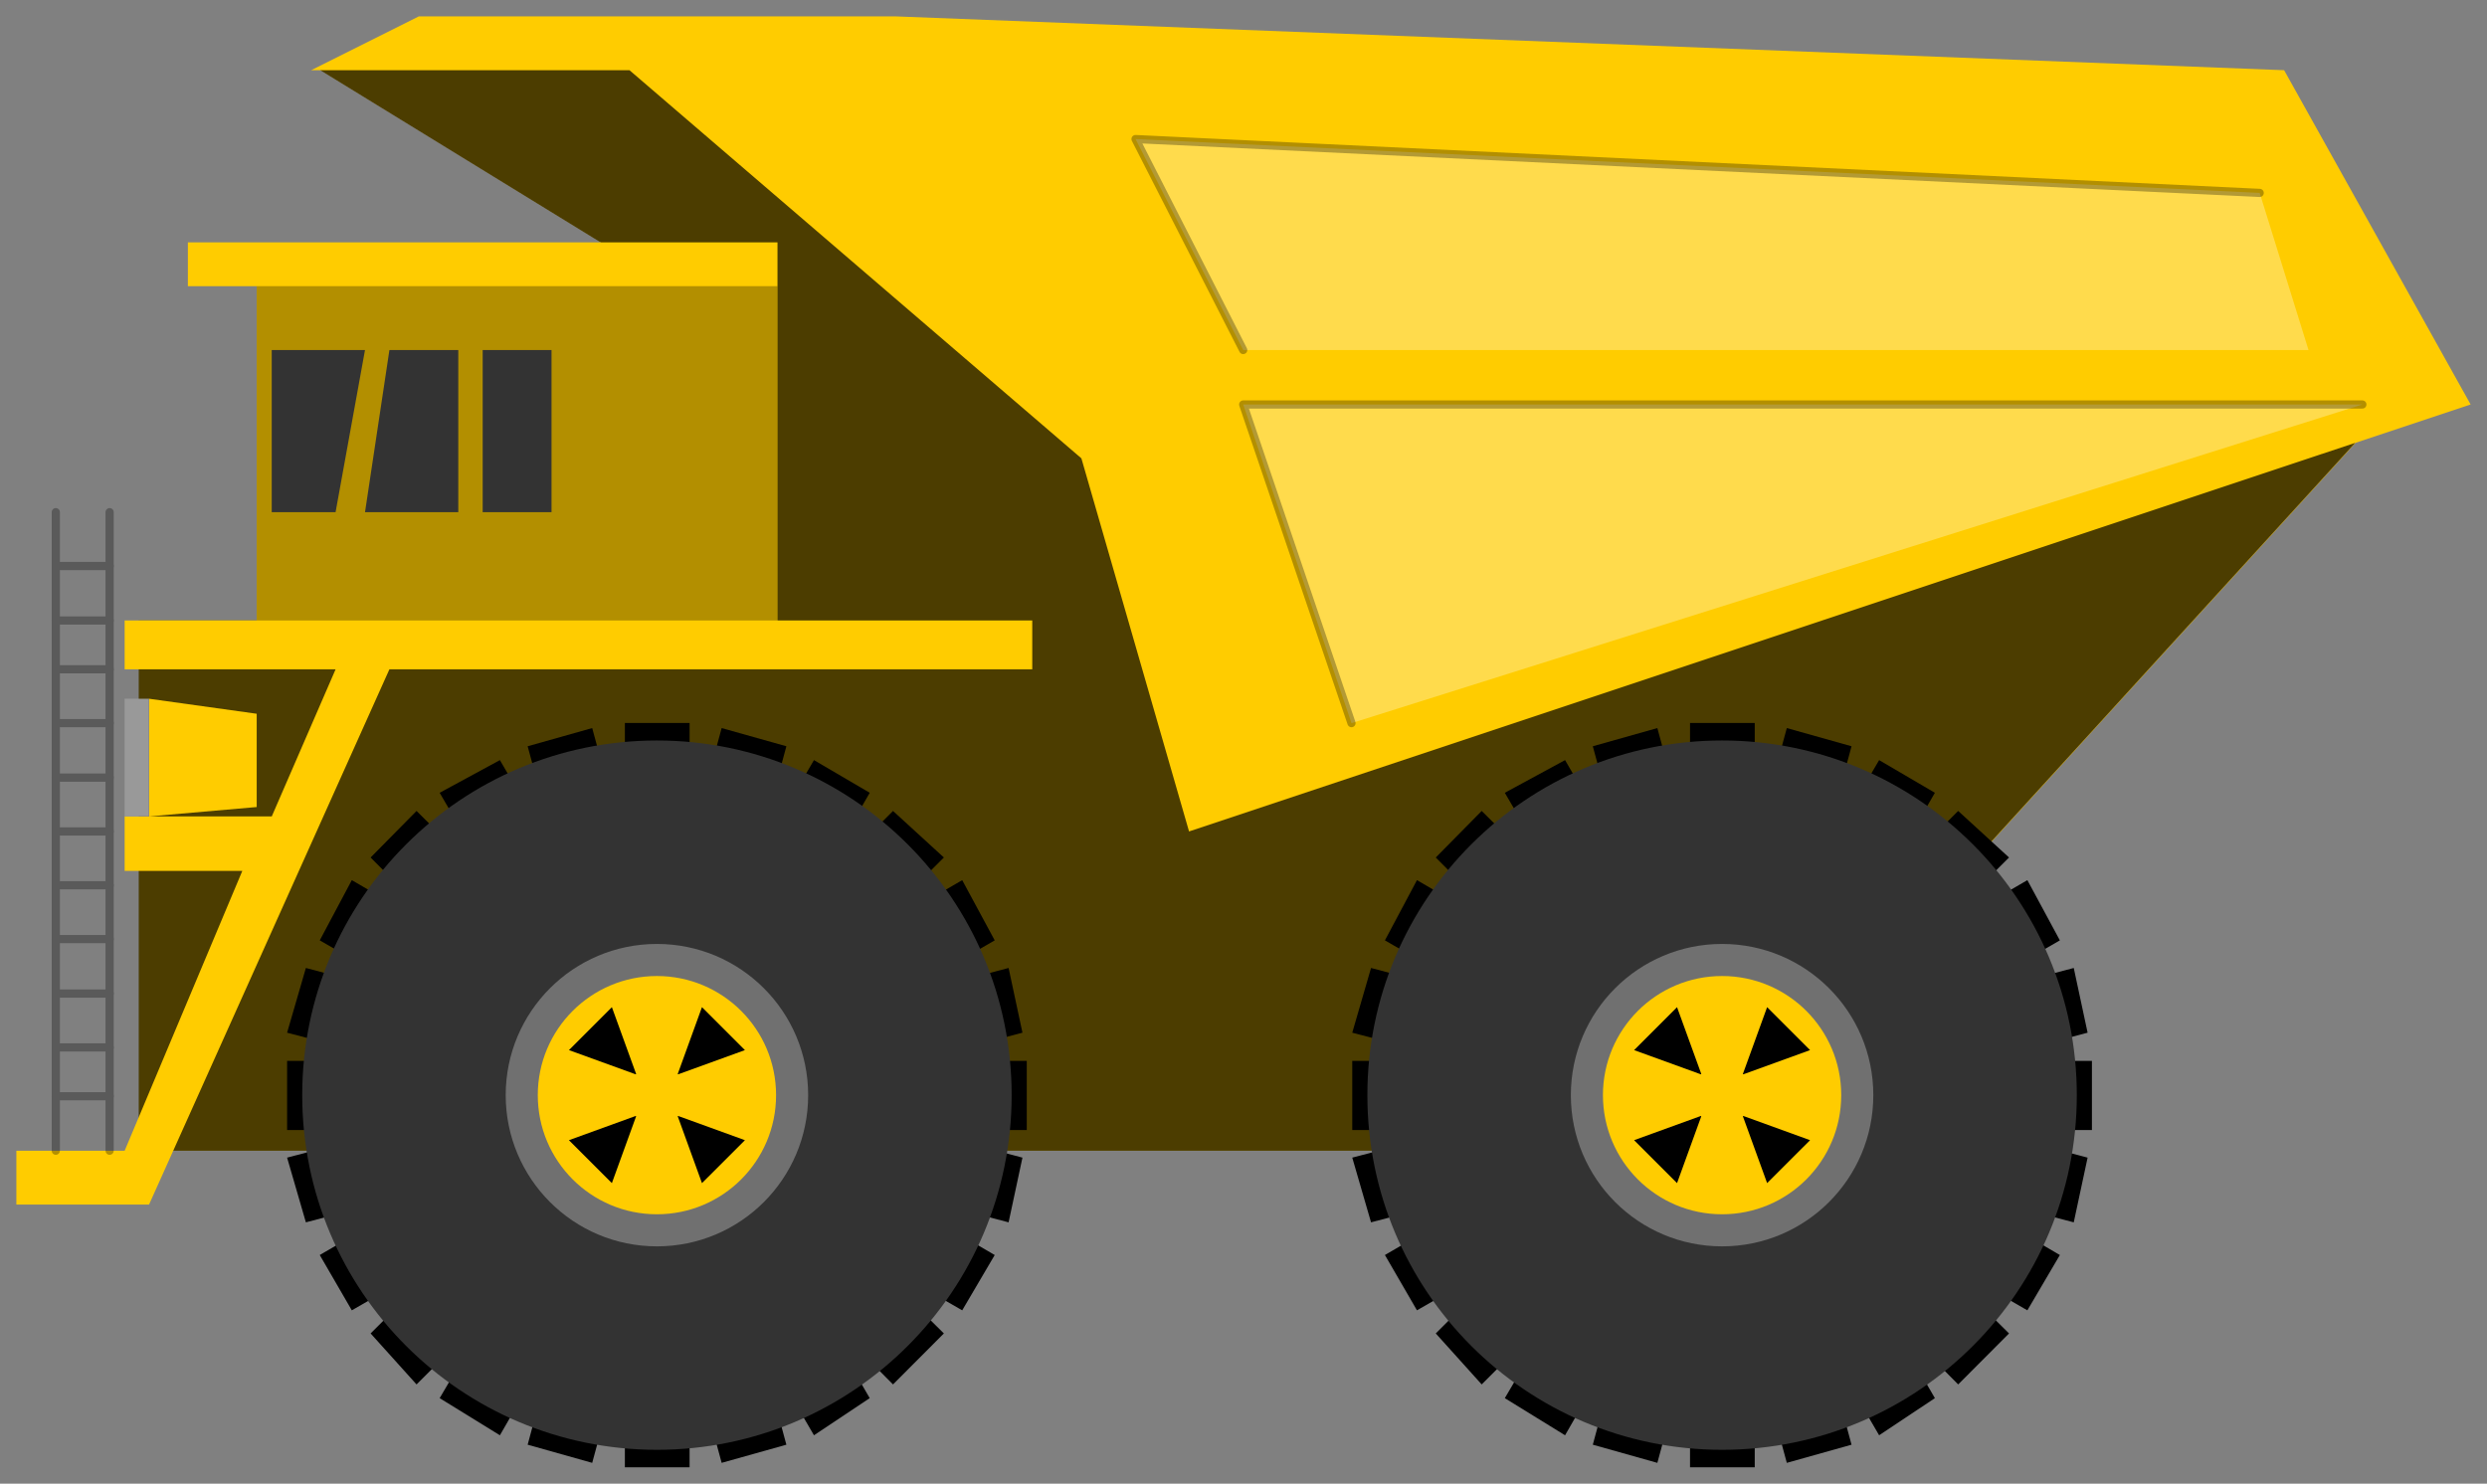 <?xml version="1.0" encoding="utf-8"?>
<!-- Generator: Adobe Illustrator 15.1.0, SVG Export Plug-In . SVG Version: 6.00 Build 0)  -->
<!DOCTYPE svg PUBLIC "-//W3C//DTD SVG 1.1//EN" "http://www.w3.org/Graphics/SVG/1.1/DTD/svg11.dtd">
<svg version="1.1" id="Layer_1" xmlns="http://www.w3.org/2000/svg" preserveAspectRatio="none"  xmlns:xlink="http://www.w3.org/1999/xlink" x="0px" y="0px"
	   viewBox="0 0 152 90.694" xmlns:agg="http://www.example.com">

<rect x="0" y="0" width="152" height="90.694" fill="#808080" stroke="none"/>

<agg:params>
	<agg:param type="C" name="color" description="Color" cssAttributes="fill" classes="color"/>
</agg:params>

<style type="text/css" >
<![CDATA[

	.stroked,.dashed{
		stroke-width:0.5;
		stroke-linecap:round;
		stroke-linejoin:round;
		stroke: #000000;
	}
	
	.color {
		fill: #FFCC00;

	}
	
	.stroked,.dashed{
		fill:none;
	}
	
	.dashed {
		stroke-dasharray:1.417,1.417;
	}

      ]]>
</style>
	 
<polygon class="color" points="151,24.726 139.6,4.291 54.71,1 25.599,1 19.019,4.291
	19.593,4.291 42.087,18.105 47.519,37.929 8.498,37.929 8.498,70.341 104.481,70.341 143.964,27.07 "/>
<polygon opacity="0.7" points="72.672,50.824 66.093,28.018 38.472,4.291 19.574,4.291 
	42.068,18.105 47.5,37.929 8.479,37.929 8.479,70.341 104.463,70.341 143.945,27.07 "/>
<path class="color" d="M15.689,49.332L9.11,49.906v-7.194l6.579,0.918V49.332z M47.519,37.929V14.814H11.482v2.679h4.207v20.436
	H7.618v2.984h12.893l-3.902,8.993H9.11H7.618v3.329h7.192L7.618,70.341H1v3.291h8.11L23.8,40.913h39.289v-2.984H47.519z"/>
<polygon opacity="0.3" points="15.689,17.493 47.519,17.493 47.519,37.929 15.689,37.929 
	15.689,17.493 "/>
<path opacity="0.3" fill="white" d="M75.981,24.726h68.4L82.6,44.204L75.981,24.726
	L75.981,24.726z M75.981,21.396h65.11l-2.984-9.604L69.401,8.5L75.981,21.396L75.981,21.396z"/>
<polygon fill="#999999" points="7.618,49.906 7.618,42.712 9.11,42.712 9.11,49.906 
	7.618,49.906 "/>
<path fill="#333333" d="M29.5,21.396h4.208v9.911H29.5V21.396L29.5,21.396z M16.608,21.396
	v9.911h3.902l1.798-9.911H16.608L16.608,21.396z M23.8,21.396l-1.491,9.911h5.7v-9.911H23.8L23.8,21.396z"/>
	
<g id="wheel">
	<polygon points="62.754,64.85 55.973,64.85 62.49,63.126 61.643,59.17 54.683,61.007 60.795,57.483 58.808,53.801 52.789,57.305 
		57.688,52.417 54.579,49.572 49.719,54.432 53.156,48.461 49.748,46.464 46.188,52.539 48.062,45.617 44.106,44.505 42.146,51.739 
		42.146,44.194 38.191,44.194 38.191,51.87 36.194,44.505 32.249,45.617 34.16,52.671 30.553,46.464 26.871,48.461 30.346,54.423 
		25.458,49.572 22.651,52.417 27.482,57.286 21.502,53.801 19.543,57.483 25.693,61.024 18.695,59.17 17.547,63.126 24.11,64.85 
		17.547,64.85 17.547,69.077 23.979,69.077 17.547,70.763 18.695,74.719 26.494,72.657 19.543,76.716 21.502,80.097 27.549,76.622 
		22.651,81.51 25.458,84.627 30.082,80.003 26.871,85.465 30.553,87.735 34.037,81.68 32.249,88.311 36.194,89.421 38.191,82.056 
		38.191,89.694 42.146,89.694 42.146,82.188 44.106,89.421 48.062,88.311 46.301,81.812 49.748,87.735 53.156,85.465 49.983,79.994 
		54.579,84.627 57.688,81.51 52.723,76.594 58.808,80.097 60.795,76.716 53.873,72.676 61.643,74.719 62.49,70.763 56.105,69.077 
		62.754,69.077 	"/>
	<circle fill="#333333" cx="40.15" cy="66.944" r="21.679"/>
	<circle opacity="0.3" fill="white" cx="40.15" cy="66.944" r="9.243"/>
	<circle class="color" cx="40.15" cy="66.944" r="7.282"/>
	<path d="M37.397,61.566l1.482,4.084l-0.023,0.022l-4.083-1.481L37.397,61.566z M45.528,69.697l-4.084-1.482l-0.022,0.022
		l1.481,4.084L45.528,69.697z M34.772,69.697l4.084-1.482l0.022,0.022l-1.481,4.084L34.772,69.697z M42.902,61.566l-1.481,4.084
		l0.022,0.022l4.084-1.481L42.902,61.566z"/>
</g>

<use xlink:href="#wheel" transform="translate(65.1 0)"/>

<g class="stroked" opacity="0.3">
	<line x1="6.7" y1="70.341" x2="6.7" y2="31.308"/>
	<line x1="3.41" y1="70.341" x2="3.41" y2="31.308"/>
	<line x1="3.41" y1="40.913" x2="6.7" y2="40.913"/>
	<line x1="3.41" y1="44.204" x2="6.7" y2="44.204"/>
	<line x1="3.41" y1="47.533" x2="6.7" y2="47.533"/>
	<line x1="3.41" y1="50.824" x2="6.7" y2="50.824"/>
	<line x1="3.41" y1="54.115" x2="6.7" y2="54.115"/>
	<line x1="3.41" y1="57.406" x2="6.7" y2="57.406"/>
	<line x1="3.41" y1="60.735" x2="6.7" y2="60.735"/>
	<line x1="3.41" y1="64.026" x2="6.7" y2="64.026"/>
	<line x1="3.41" y1="67.012" x2="6.7" y2="67.012"/>
	<line x1="3.41" y1="37.929" x2="6.7" y2="37.929"/>
	<line x1="3.41" y1="34.599" x2="6.7" y2="34.599"/>
	<polyline points="138.107,11.792 69.401,8.5 75.981,21.396 	"/>
	<polyline points="144.382,24.726 75.981,24.726 82.6,44.204 	"/>
</g>
</svg>
